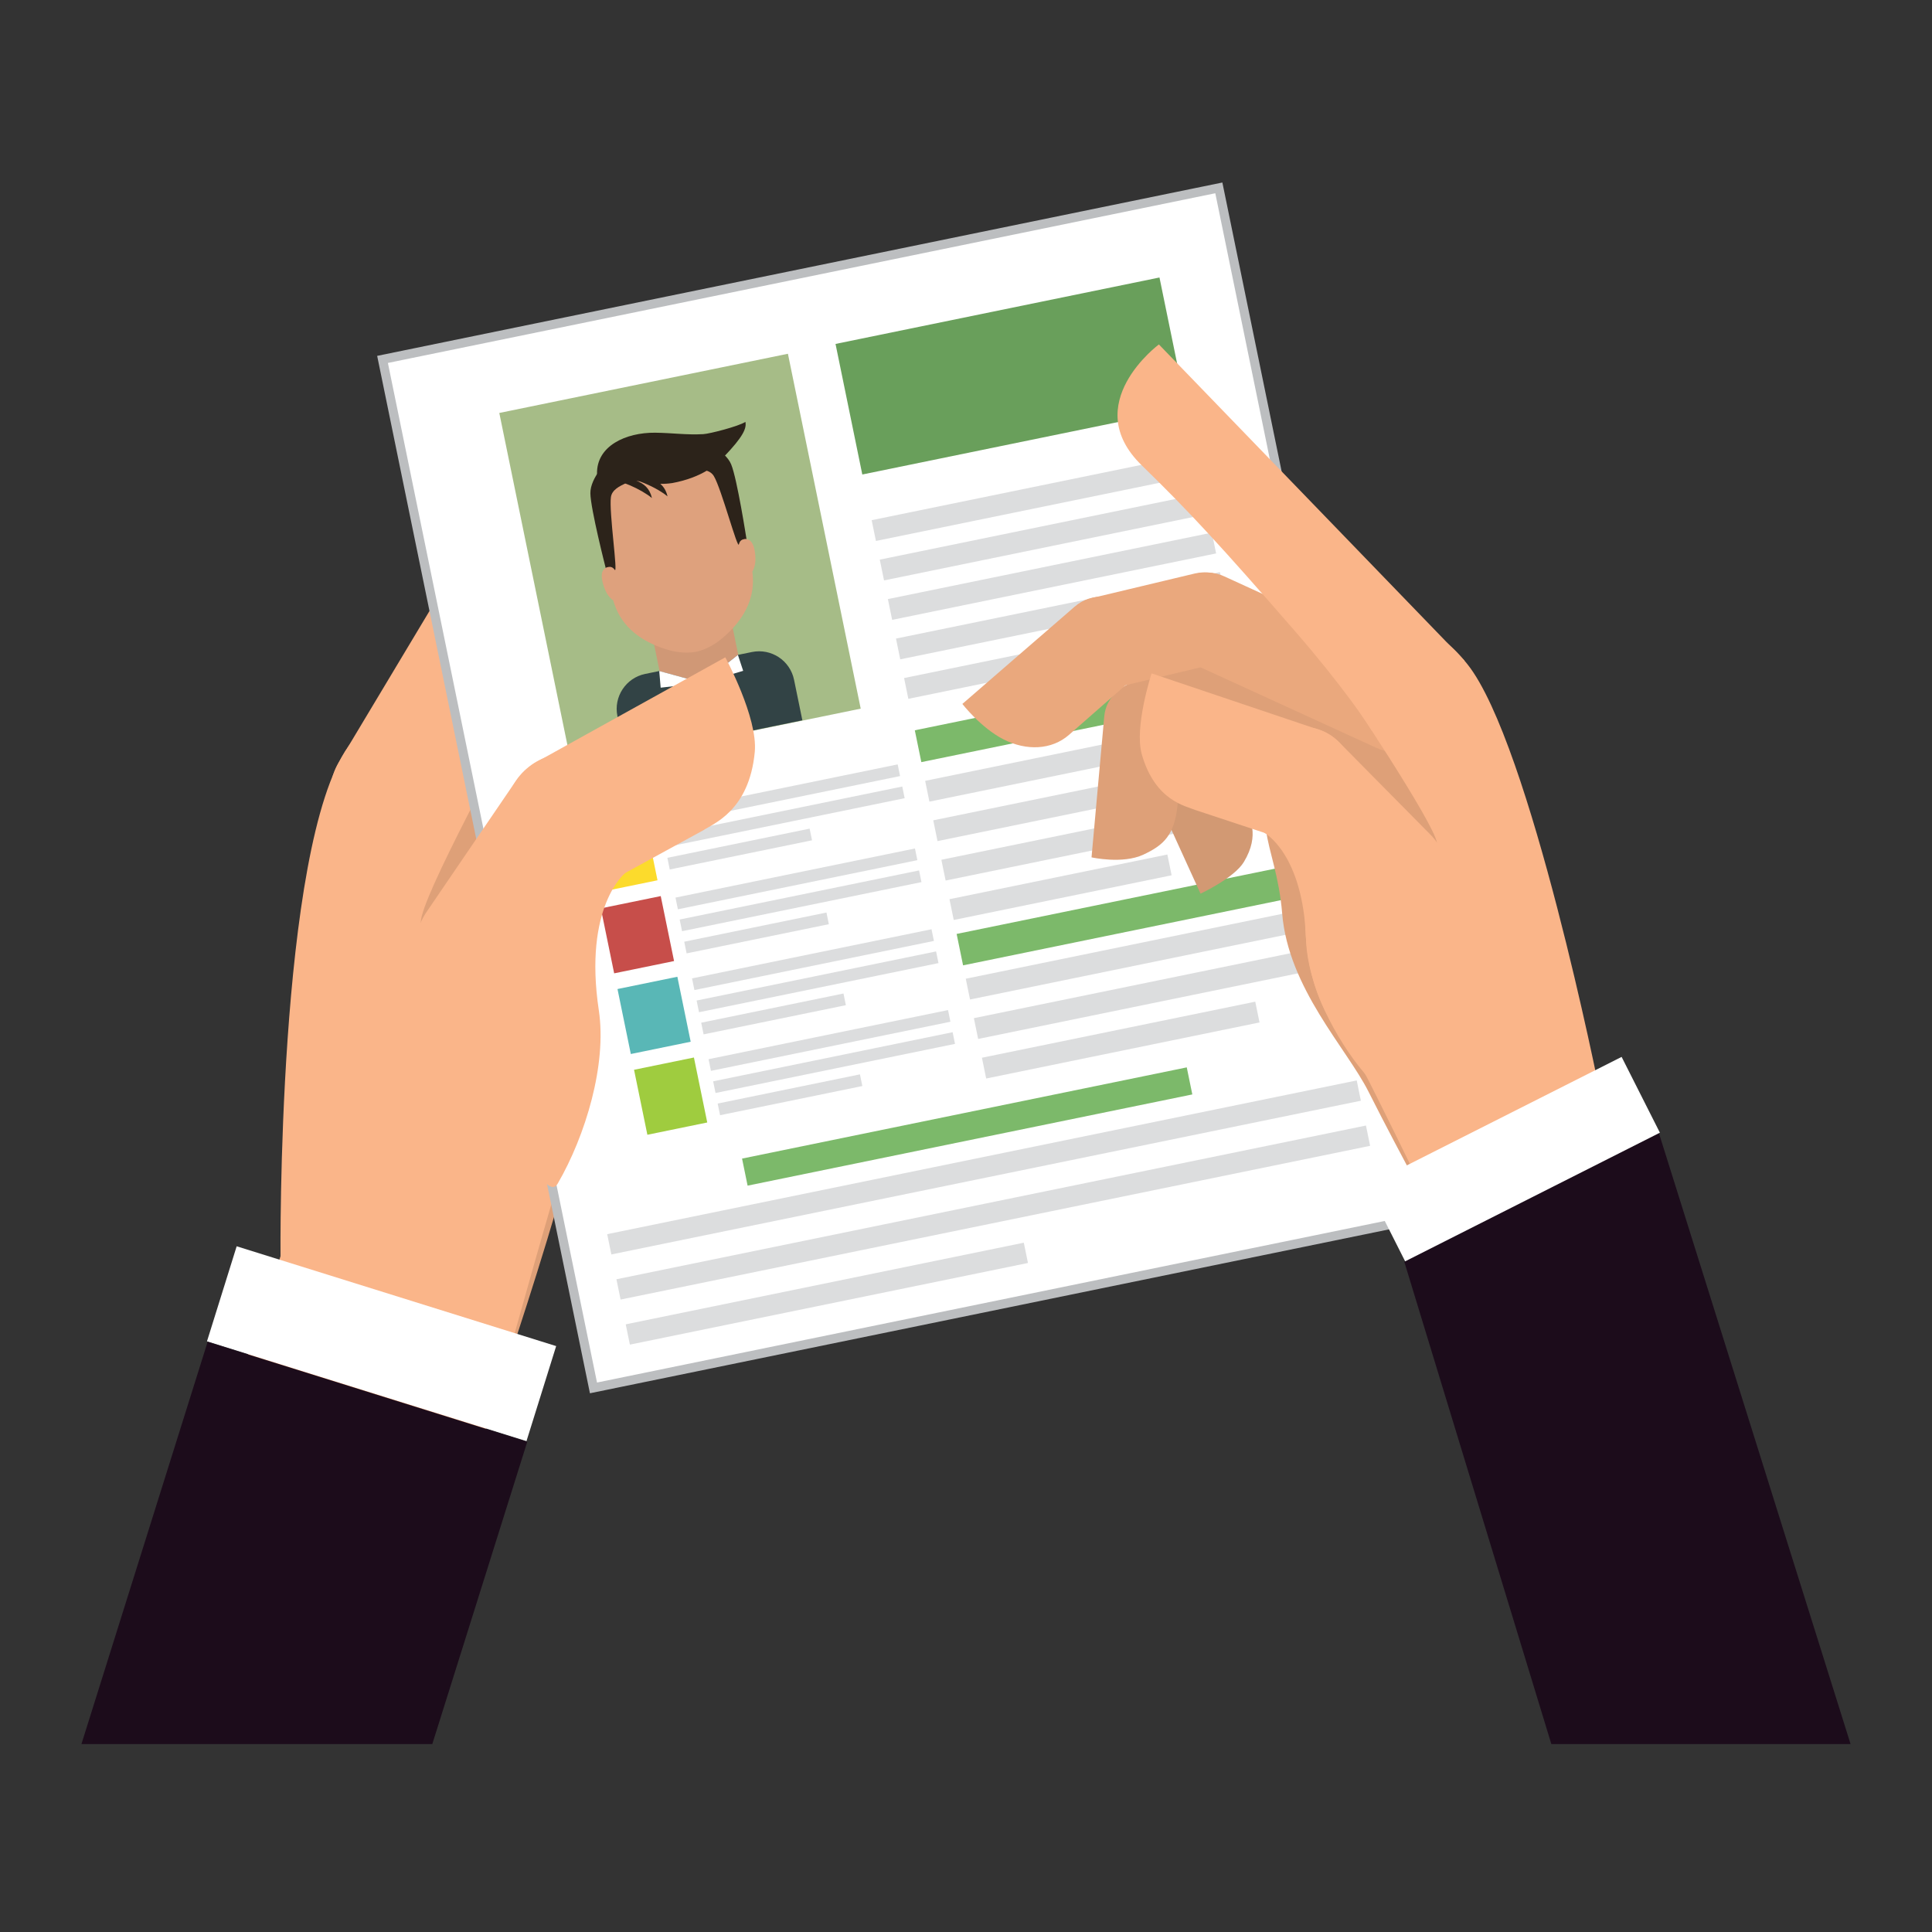 <?xml version="1.0" encoding="utf-8"?>
<!-- Generator: Adobe Illustrator 27.5.0, SVG Export Plug-In . SVG Version: 6.00 Build 0)  -->
<svg version="1.1" id="Capa_1" xmlns="http://www.w3.org/2000/svg" xmlns:xlink="http://www.w3.org/1999/xlink" x="0px" y="0px"
	 viewBox="0 0 425.2 425.2" style="enable-background:new 0 0 425.2 425.2;" xml:space="preserve">
<rect x="0" y="0" width="425.2" height="425.2" fill="#333333" stroke="none"/>
<g id="XMLID_33315_">
	<g id="XMLID_33341_">
		<g id="XMLID_33417_">
			<path id="XMLID_41150_" style="fill:#DEA078;" d="M127.885,152.3c0,0-24.376-10.25-40.104,11.78
				c-15.724,22.03-14.918,112.209-14.918,112.209l37.274,28.497c0,0,6.711-19.599,12.519-39.404
				c3.65-12.471,16.162-31.162,14.149-51.158c-2.009-19.998,6.124-27.873-10.569-37.449c-5.99-3.437-9.306,7.858-9.336,3.981
				C116.856,175.292,123.062,162.498,127.885,152.3z"/>
			<g id="XMLID_33419_">
				<g id="XMLID_33432_">
					<path id="XMLID_41149_" style="fill:#D29973;" d="M144.415,198.82c-5.712-6.458-3.454-11.587-3.194-13.237l4.063-15.768
						c1.251-4.882,6.22-7.827,11.1-6.573l1.998,0.507c4.88,1.251,7.829,6.226,6.577,11.104l-7.594,30.226
						C157.365,205.077,147.724,202.557,144.415,198.82z"/>
					<path id="XMLID_41148_" style="fill:#D29973;" d="M162.241,181.677c-2.722,4.239-8.367,5.474-12.608,2.75l-19.411-12.46
						c-4.241-2.724-5.47-8.367-2.748-12.608l1.114-1.736c2.722-4.241,8.363-5.472,12.608-2.75l19.408,12.459
						c4.241,2.724,5.474,8.365,2.752,12.608L162.241,181.677z"/>
					<path id="XMLID_41147_" style="fill:#D29973;" d="M143.784,158.825c3.194,3.898,2.626,9.646-1.274,12.844l-27.815,22.776
						c-3.896,3.194-9.648,2.622-12.842-1.276l-1.311-1.593c-3.19-3.897-2.618-9.646,1.277-12.842l27.815-22.774
						c3.899-3.196,9.645-2.627,12.838,1.27L143.784,158.825z"/>
				</g>
				<g id="XMLID_33428_">
					<path id="XMLID_33431_" style="fill:#DEA078;" d="M170.556,192.035c-5.946-1.549-9.091-3.706-11.345-11.178l-5.868-21.428
						c-1.426-5.166,1.597-10.511,6.763-11.938l2.117-0.587c5.166-1.43,10.513,1.602,11.939,6.768l10.168,36.569
						C184.33,190.241,176.501,193.581,170.556,192.035z"/>
					<path id="XMLID_33430_" style="fill:#DEA078;" d="M173.333,161.896c-1.604,5.634-7.472,8.904-13.106,7.299l-25.791-7.336
						c-5.63-1.606-8.902-7.474-7.297-13.105l0.657-2.306c1.601-5.637,7.472-8.907,13.106-7.301l25.788,7.338
						c5.634,1.603,8.902,7.472,7.297,13.106L173.333,161.896z"/>
					<path id="XMLID_33429_" style="fill:#DEA078;" d="M144.259,146.756c3.714,4.529,3.053,11.213-1.478,14.927l-32.963,27.609
						c-4.531,3.712-11.215,3.049-14.929-1.478l-1.519-1.859c-3.717-4.529-3.052-11.214,1.478-14.925l32.963-27.609
						c4.531-3.715,11.215-3.053,14.929,1.478L144.259,146.756z"/>
				</g>
				<g id="XMLID_33424_">
					<path id="XMLID_33427_" style="fill:#EAA87D;" d="M201.821,154.909c-5.441,4.163-12.181,5.123-17.462,1.966l-20.347-12.168
						c-5.285-3.16-7.004-10.001-3.844-15.284l1.292-2.163c3.156-5.283,10.001-7.004,15.282-3.843l34.225,20.161
						C210.968,143.579,207.265,150.746,201.821,154.909z"/>
					<path id="XMLID_33426_" style="fill:#EAA87D;" d="M181.957,136.159c-0.327,6.148-5.574,10.866-11.72,10.538l-28.127-1.487
						c-6.146-0.33-10.87-5.574-10.539-11.72l0.134-2.52c0.323-6.142,5.57-10.862,11.717-10.536l28.131,1.493
						c6.146,0.325,10.863,5.571,10.54,11.719L181.957,136.159z"/>
					<path id="XMLID_33425_" style="fill:#EAA87D;" d="M152.73,127.222c3.602,4.993,2.477,11.954-2.51,15.56l-46.254,32.372
						c-4.988,3.604-11.954,2.479-15.556-2.51l-1.474-2.044c-3.602-4.987-2.481-11.954,2.51-15.555l46.25-32.376
						c4.987-3.606,11.954-2.481,15.56,2.512L152.73,127.222z"/>
				</g>
				<g id="XMLID_33420_">
					<path id="XMLID_33423_" style="fill:#FAB589;" d="M191.612,115.455c-3.732,6.878-10.32,11.02-17.302,10.187l-26.887-3.213
						c-6.989-0.837-11.969-7.173-11.134-14.153l0.338-2.859c0.836-6.982,7.171-11.965,14.153-11.132l45.091,5.086
						C195.872,99.371,195.352,108.572,191.612,115.455z"/>
					<path id="XMLID_33422_" style="fill:#FAB589;" d="M162.155,105.151c2.522,6.564-0.754,13.93-7.316,16.453l-30.04,11.551
						c-6.558,2.523-13.93-0.75-16.451-7.312l-1.036-2.689c-2.522-6.566,0.75-13.93,7.32-16.454l30.032-11.553
						c6.566-2.522,13.934,0.754,16.455,7.316L162.155,105.151z"/>
					<path id="XMLID_33421_" style="fill:#FAB589;" d="M127.503,109.448c6.083,3.526,8.155,11.316,4.627,17.399l-33.156,55.321
						c-3.532,6.087-11.323,8.157-17.41,4.631l-2.488-1.443c-6.083-3.528-8.155-11.32-4.627-17.402l33.163-55.321
						c3.524-6.085,11.315-8.157,17.399-4.633L127.503,109.448z"/>
				</g>
			</g>
			<path id="XMLID_33418_" style="fill:#FAB589;" d="M116.763,152.488c0,0-24.38-10.25-40.104,11.782
				c-15.731,22.03-14.922,112.207-14.922,112.207l-14.216,42.913l51.995,17.82l10.621-32.424c0,0,6.094-22.336,11.906-42.141
				c3.65-12.472,13.288-21.131,8.928-46.376c0,0-9.299-15.117-17.283-19.839c-5.946-3.515-21.049,10.454-21.083,6.577
				C92.565,197.542,111.931,162.685,116.763,152.488z"/>
		</g>
		<g id="XMLID_33348_">
			
				<rect id="XMLID_33416_" x="105.427" y="57.869" transform="matrix(0.98 -0.201 0.201 0.98 -30.762 43.579)" style="fill:#FFFFFF;stroke:#BCBEC0;stroke-width:2;stroke-miterlimit:10;" width="187.812" height="230.974"/>
			
				<rect id="XMLID_33415_" x="186.009" y="68.083" transform="matrix(0.98 -0.201 0.201 0.98 -12.089 46.361)" style="fill:#699F5B;" width="72.752" height="29.322"/>
			<g id="XMLID_33408_">
				
					<rect id="XMLID_33413_" x="191.483" y="107.102" transform="matrix(0.98 -0.201 0.201 0.98 -17.341 48.012)" style="fill:#DCDDDE;" width="72.753" height="4.666"/>
				
					<rect id="XMLID_33412_" x="193.262" y="115.786" transform="matrix(0.98 -0.201 0.201 0.98 -19.047 48.541)" style="fill:#DCDDDE;" width="72.754" height="4.666"/>
				
					<rect id="XMLID_33411_" x="195.047" y="124.469" transform="matrix(0.98 -0.201 0.201 0.98 -20.755 49.074)" style="fill:#DCDDDE;" width="72.754" height="4.666"/>
				
					<rect id="XMLID_33410_" x="196.827" y="133.154" transform="matrix(0.98 -0.201 0.201 0.98 -22.464 49.611)" style="fill:#DCDDDE;" width="72.752" height="4.663"/>
				
					<rect id="XMLID_33409_" x="198.608" y="141.836" transform="matrix(0.98 -0.201 0.201 0.98 -24.172 50.147)" style="fill:#DCDDDE;" width="72.751" height="4.666"/>
			</g>
			<g id="XMLID_33402_">
				
					<rect id="XMLID_33407_" x="201.215" y="153.307" transform="matrix(0.98 -0.201 0.201 0.98 -26.672 50.928)" style="fill:#7CB96A;" width="72.752" height="7.148"/>
				
					<rect id="XMLID_33406_" x="203.244" y="164.448" transform="matrix(0.98 -0.201 0.201 0.98 -28.623 51.544)" style="fill:#DCDDDE;" width="72.754" height="4.667"/>
				
					<rect id="XMLID_33405_" x="205.025" y="173.133" transform="matrix(0.98 -0.201 0.201 0.98 -30.331 52.079)" style="fill:#DCDDDE;" width="72.754" height="4.665"/>
				
					<rect id="XMLID_33404_" x="206.806" y="181.815" transform="matrix(0.98 -0.201 0.201 0.98 -32.037 52.609)" style="fill:#DCDDDE;" width="72.751" height="4.666"/>
				
					<rect id="XMLID_33403_" x="208.829" y="192.891" transform="matrix(0.98 -0.201 0.201 0.98 -34.459 50.839)" style="fill:#DCDDDE;" width="48.93" height="4.666"/>
			</g>
			<g id="XMLID_33397_">
				
					<rect id="XMLID_33401_" x="210.397" y="198.122" transform="matrix(0.98 -0.201 0.201 0.98 -35.473 53.674)" style="fill:#7CB96A;" width="72.75" height="7.054"/>
				
					<rect id="XMLID_33400_" x="212.172" y="207.985" transform="matrix(0.98 -0.201 0.201 0.98 -37.186 54.223)" style="fill:#DCDDDE;" width="72.754" height="4.666"/>
				
					<rect id="XMLID_33399_" x="213.955" y="216.666" transform="matrix(0.98 -0.201 0.201 0.98 -38.891 54.753)" style="fill:#DCDDDE;" width="72.752" height="4.667"/>
				
					<rect id="XMLID_33398_" x="215.849" y="226.494" transform="matrix(0.98 -0.201 0.201 0.98 -40.954 54.211)" style="fill:#DCDDDE;" width="61.386" height="4.666"/>
			</g>
			<g id="XMLID_33374_">
				
					<rect id="XMLID_33396_" x="117.181" y="83.536" transform="matrix(0.98 -0.201 0.201 0.98 -21.741 32.573)" style="fill:#A6BC87;" width="64.817" height="79.698"/>
				<g id="XMLID_33375_">
					
						<rect id="XMLID_33393_" x="144.773" y="139.139" transform="matrix(0.98 -0.201 0.201 0.98 -26.047 33.81)" style="fill:#D09876;" width="17.675" height="12.276"/>
					<path id="XMLID_33392_" style="fill:#324345;" d="M176.587,158.526l-1.827-8.905c-0.869-4.252-5.021-6.993-9.273-6.122
						l-3.086,0.631l-7.747,6.163l-9.592-2.601l-3.064,0.626c-4.248,0.873-6.989,5.026-6.116,9.273l1.827,8.909L176.587,158.526z"/>
					<g id="XMLID_33389_">
						<polygon id="XMLID_33391_" style="fill:#FFFFFF;" points="145.403,151.346 145.087,147.682 154.654,150.293 						"/>
						<polygon id="XMLID_33390_" style="fill:#FFFFFF;" points="163.559,147.634 162.4,144.13 154.654,150.293 						"/>
					</g>
					<g id="XMLID_33376_">
						<path id="XMLID_33386_" style="fill:#DEA17D;" d="M161.342,106.386c-1.426-6.945-8.842-8.913-8.842-8.913
							s-3.376-0.893-8.645,0.184c-5.27,1.081-8.033,3.235-8.033,3.235s-6.046,4.733-4.62,11.676
							c1.422,6.945,2.373,16.481,4.367,21.307c1.998,4.837,6.432,7.769,11.928,9.282c0,0,2.934,0.85,5.734,0.277
							c2.808-0.577,5.169-2.512,5.169-2.512c4.46-3.554,7.375-7.999,7.312-13.226C165.642,122.472,162.764,113.331,161.342,106.386z
							"/>
						<path id="XMLID_33385_" style="fill:#2C231A;" d="M133.742,101.43c0,0-3.847,3.684-3.81,7.13
							c0.037,3.442,3.376,16.461,3.376,16.461s1.173-0.798,1.968,0.379c0.798,1.166-1.278-12.777-0.824-15.984
							c0.453-3.212,6.492-3.118,5.322-5.55C138.607,101.436,133.742,101.43,133.742,101.43z"/>
						<path id="XMLID_33384_" style="fill:#2C231A;" d="M154.605,97.152c0,0,4.995,1.87,6.313,5.05
							c1.322,3.183,3.376,16.463,3.376,16.463s-1.389-0.269-1.66,1.122c-0.271,1.392-3.851-12.244-5.533-15.016
							c-1.682-2.774-7.189-0.308-7.075-3.004C150.145,99.07,154.605,97.152,154.605,97.152z"/>
						<path id="XMLID_33383_" style="fill:#2C231A;" d="M154.787,95.546c-3.621,0.212-6.889-0.277-10.603-0.314
							c-6.447-0.061-12.946,2.912-12.786,9.071c0.041,1.554,1.909,0.966,1.909,0.966c3.186,0.356,7.728,2.345,10.175,4.345
							c-0.509-2.193-1.816-3.209-3.446-3.814c0.275,0.06,0.55,0.113,0.824,0.167c2.277,0.841,4.557,2.052,6.053,3.277
							c-0.293-1.265-0.858-2.128-1.59-2.757c0.876,0.017,1.719-0.039,2.544-0.162l-0.004,0.007c6.818-1.25,9.874-4.154,11.442-5.79
							c4.267-4.449,5.036-6.28,4.746-7.691C162.53,93.838,156.21,95.466,154.787,95.546z"/>
						<path id="XMLID_33380_" style="fill:#DEA17D;" d="M162.419,120.998c0,0,0.108-2.501,1.875-2.332
							c1.771,0.165,1.998,3.294,1.954,4.726c-0.041,1.424-0.661,2.397-0.661,2.397L162.419,120.998z"/>
						<path id="XMLID_33377_" style="fill:#DEA17D;" d="M135.914,126.434c0,0-1.088-2.256-2.652-1.406
							c-1.56,0.851-0.535,3.814,0.067,5.11c0.598,1.298,1.552,1.948,1.552,1.948L135.914,126.434z"/>
					</g>
				</g>
			</g>
			
				<rect id="XMLID_33373_" x="129.869" y="180.568" transform="matrix(0.98 -0.201 0.201 0.98 -34.969 31.285)" style="fill:#FCDB2C;" width="13.445" height="14.593"/>
			
				<rect id="XMLID_33372_" x="133.51" y="198.332" transform="matrix(0.98 -0.201 0.201 0.98 -38.47 32.385)" style="fill:#C74E4A;" width="13.45" height="14.592"/>
			
				<rect id="XMLID_33371_" x="137.157" y="216.096" transform="matrix(0.98 -0.201 0.201 0.98 -41.95 33.464)" style="fill:#59B7B6;" width="13.445" height="14.592"/>
			
				<rect id="XMLID_33370_" x="140.798" y="233.86" transform="matrix(0.98 -0.201 0.201 0.98 -45.445 34.558)" style="fill:#9FCC3F;" width="13.447" height="14.594"/>
			<g id="XMLID_33366_">
				
					<rect id="XMLID_33369_" x="144.503" y="173.551" transform="matrix(0.98 -0.201 0.201 0.98 -31.64 38.005)" style="fill:#DCDDDE;" width="53.781" height="2.623"/>
				
					<rect id="XMLID_33368_" x="145.505" y="178.433" transform="matrix(0.98 -0.201 0.201 0.98 -32.591 38.292)" style="fill:#DCDDDE;" width="53.78" height="2.621"/>
				
					<rect id="XMLID_33367_" x="146.73" y="185.507" transform="matrix(0.98 -0.201 0.201 0.98 -34.207 36.487)" style="fill:#DCDDDE;" width="31.95" height="2.618"/>
			</g>
			<g id="XMLID_33362_">
				
					<rect id="XMLID_33365_" x="148.299" y="192.061" transform="matrix(0.98 -0.201 0.201 0.98 -35.274 39.134)" style="fill:#DCDDDE;" width="53.78" height="2.625"/>
				<polygon id="XMLID_33364_" style="fill:#DCDDDE;" points="202.798,194.138 150.108,204.941 149.585,202.372 202.267,191.568 
									"/>
				<polygon id="XMLID_33363_" style="fill:#DCDDDE;" points="182.413,203.4 151.111,209.821 150.587,207.253 181.89,200.832 				
					"/>
			</g>
			<g id="XMLID_33358_">
				
					<rect id="XMLID_33361_" x="151.94" y="209.827" transform="matrix(0.98 -0.201 0.201 0.98 -38.772 40.232)" style="fill:#DCDDDE;" width="53.782" height="2.622"/>
				
					<rect id="XMLID_33360_" x="152.943" y="214.708" transform="matrix(0.98 -0.201 0.201 0.98 -39.728 40.528)" style="fill:#DCDDDE;" width="53.78" height="2.623"/>
				
					<rect id="XMLID_33359_" x="154.168" y="221.781" transform="matrix(0.98 -0.201 0.201 0.98 -41.341 38.72)" style="fill:#DCDDDE;" width="31.952" height="2.62"/>
			</g>
			<g id="XMLID_33354_">
				
					<rect id="XMLID_33357_" x="155.585" y="227.592" transform="matrix(0.98 -0.201 0.201 0.98 -42.279 41.342)" style="fill:#DCDDDE;" width="53.781" height="2.62"/>
				
					<rect id="XMLID_33356_" x="156.586" y="232.473" transform="matrix(0.98 -0.201 0.201 0.98 -43.23 41.63)" style="fill:#DCDDDE;" width="53.779" height="2.622"/>
				
					<rect id="XMLID_33355_" x="157.807" y="239.547" transform="matrix(0.98 -0.201 0.201 0.98 -44.854 39.834)" style="fill:#DCDDDE;" width="31.954" height="2.62"/>
			</g>
			<g id="XMLID_33349_">
				
					<rect id="XMLID_33353_" x="162.818" y="244.81" transform="matrix(0.98 -0.201 0.201 0.98 -45.456 47.797)" style="fill:#7CB96A;" width="99.871" height="6.077"/>
				
					<rect id="XMLID_33352_" x="132.297" y="254.579" transform="matrix(0.98 -0.201 0.201 0.98 -47.188 48.722)" style="fill:#DCDDDE;" width="168.323" height="4.556"/>
				
					<rect id="XMLID_33351_" x="134.33" y="264.499" transform="matrix(0.98 -0.201 0.201 0.98 -49.142 49.335)" style="fill:#DCDDDE;" width="168.324" height="4.558"/>
				
					<rect id="XMLID_33350_" x="137.17" y="282.348" transform="matrix(0.98 -0.201 0.201 0.98 -53.467 42.334)" style="fill:#DCDDDE;" width="89.398" height="4.555"/>
			</g>
		</g>
		<path id="XMLID_33347_" style="fill:#FAB589;" d="M166.114,165.482c-1.222,13.018-9.24,15.83-11.338,17.254l-21.665,11.847
			c-6.696,3.673-15.107,1.227-18.78-5.472l-1.504-2.744c-3.68-6.699-1.229-15.107,5.47-18.782l41.329-22.919
			C159.626,144.665,166.823,157.943,166.114,165.482z"/>
		<path id="XMLID_33346_" style="fill:#FAB589;" d="M135.376,169.942c6.313,4.302,6.525,15.876,2.221,22.189
			c0,0-9.247,7.351-5.804,30.237c1.79,11.932-2.934,27.572-9.05,38.119c-4.003,6.907-18.308-35.824-22.646-38.782l-2.585-1.76
			c-6.317-4.306-7.947-12.911-3.643-19.226l19.697-28.9c4.304-6.311,12.912-7.942,19.226-3.639L135.376,169.942z"/>
		
			<rect id="XMLID_33345_" x="73.178" y="258.984" transform="matrix(0.298 -0.954 0.954 0.298 -223.324 287.839)" style="fill:#FFFFFF;" width="21.927" height="73.706"/>
		<polygon id="XMLID_33342_" style="fill:#1C0C1B;" points="95.142,383.842 116.043,317.301 45.698,295.301 17.92,383.842 		"/>
	</g>
	<g id="XMLID_33316_">
		<polygon id="XMLID_33338_" style="fill:#1C0C1B;" points="407.28,383.842 365.1,249.385 309.053,277.67 341.422,383.842 		"/>
		<g id="XMLID_33318_">
			<g id="XMLID_33320_">
				<path id="XMLID_33337_" style="fill:#DEA078;" d="M280.22,149.667c0,0,18.182-11.893,34.147,3.578
					c15.972,15.477,28.677,88.46,28.677,88.46l-25.903,28.549c0,0-8.319-14.84-15.95-29.986
					c-4.798-9.535-17.67-22.785-19.007-39.242c-1.341-16.457-9.076-21.615,2.993-31.824c4.334-3.667,8.679,4.974,8.133,1.833
					C292.539,166.613,285.631,157.193,280.22,149.667z"/>
				<g id="XMLID_33324_">
					<g id="XMLID_33333_">
						<path id="XMLID_33336_" style="fill:#D29973;" d="M273.755,189.704c3.661-6.063,1.073-9.869,0.62-11.165l-5.619-12.142
							c-1.734-3.762-6.187-5.403-9.942-3.671l-1.541,0.709c-3.762,1.734-5.403,6.187-3.673,9.947l10.617,23.298
							C264.218,196.68,271.634,193.219,273.755,189.704z"/>
						<path id="XMLID_33335_" style="fill:#D29973;" d="M256.813,178.493c2.826,3.027,7.568,3.183,10.591,0.355l13.841-12.942
							c3.023-2.828,3.182-7.569,0.357-10.591l-1.159-1.239c-2.83-3.021-7.572-3.183-10.591-0.358l-13.845,12.942
							c-3.023,2.83-3.179,7.574-0.353,10.597L256.813,178.493z"/>
						<path id="XMLID_33334_" style="fill:#D29973;" d="M268.34,157.299c-2.002,3.621-0.691,8.181,2.926,10.187l25.851,14.281
							c3.624,2.005,8.189,0.694,10.19-2.93l0.821-1.482c2.002-3.623,0.694-8.187-2.926-10.188l-25.854-14.283
							c-3.621-2.004-8.181-0.694-10.187,2.93L268.34,157.299z"/>
					</g>
					<g id="XMLID_33329_">
						<path id="XMLID_33332_" style="fill:#DEA078;" d="M251.629,188.094c4.572-2.13,6.796-4.341,7.509-10.714l1.571-18.18
							c0.386-4.386-2.848-8.257-7.234-8.645l-1.798-0.161c-4.382-0.384-8.256,2.852-8.645,7.236l-2.804,31.059
							C240.228,188.689,247.054,190.226,251.629,188.094z"/>
						<path id="XMLID_33331_" style="fill:#DEA078;" d="M244.922,164.154c2.128,4.311,7.353,6.088,11.665,3.955l19.753-9.746
							c4.319-2.132,6.091-7.359,3.959-11.672l-0.873-1.764c-2.132-4.317-7.349-6.087-11.668-3.957l-19.753,9.747
							c-4.312,2.13-6.09,7.357-3.955,11.668L244.922,164.154z"/>
						<path id="XMLID_33330_" style="fill:#DEA078;" d="M266.168,147.612c-2.328,4.211-0.806,9.516,3.409,11.843l30.723,17.428
							c4.211,2.33,9.511,0.804,11.843-3.404l0.951-1.729c2.332-4.208,0.806-9.511-3.402-11.839l-30.727-17.428
							c-4.211-2.33-9.514-0.808-11.843,3.404L266.168,147.612z"/>
					</g>
					<g id="XMLID_33325_">
						<path id="XMLID_33328_" style="fill:#EAA87D;" d="M220.865,162.726c5.013,2.559,10.602,2.338,14.402-0.999l14.639-12.846
							c3.803-3.333,4.174-9.115,0.847-12.916l-1.37-1.56c-3.331-3.795-9.117-4.176-12.92-0.841L211.8,154.922
							C211.8,154.922,215.851,160.169,220.865,162.726z"/>
						<path id="XMLID_33327_" style="fill:#EAA87D;" d="M234.141,144.635c1.173,4.917,6.113,7.953,11.03,6.781l22.505-5.374
							c4.924-1.172,7.955-6.109,6.785-11.028l-0.479-2.013c-1.177-4.917-6.116-7.953-11.03-6.783l-22.512,5.374
							c-4.917,1.172-7.951,6.107-6.781,11.03L234.141,144.635z"/>
						<path id="XMLID_33326_" style="fill:#EAA87D;" d="M256.434,133.084c-2.176,4.566-0.23,10.029,4.334,12.203l42.165,19.305
							c4.564,2.173,10.027,0.236,12.196-4.332l0.891-1.868c2.173-4.564,0.23-10.029-4.334-12.201l-42.165-19.307
							c-4.564-2.174-10.027-0.234-12.199,4.332L256.434,133.084z"/>
					</g>
				</g>
				<path id="XMLID_33323_" style="fill:#FAB589;" d="M251.283,165.981c2.915,10.341,9.812,11.425,11.713,12.263l19.263,6.367
					c5.957,1.975,12.393-1.25,14.372-7.206l0.806-2.442c1.98-5.955-1.248-12.387-7.201-14.364l-36.791-12.4
					C253.445,148.199,249.59,159.995,251.283,165.981z"/>
				<path id="XMLID_33322_" style="fill:#FAB589;" d="M276.785,165.033c-4.467,4.415-2.923,13.794,1.486,18.26
					c0,0,8.56,4.57,9.173,23.571c0.312,9.906,6.451,21.845,12.957,29.46c4.26,4.989,9.488-31.657,12.556-34.688l1.827-1.809
					c4.464-4.412,4.508-11.609,0.097-16.071l-20.195-20.434c-4.416-4.466-11.609-4.507-16.077-0.095L276.785,165.033z"/>
				<path id="XMLID_33321_" style="fill:#FAB589;" d="M291.651,145.597c0,0,15.285-19.56,31.314,0.6
					c13.841,17.408,29.093,94.015,29.093,94.015l-34.916,30.042c0,0-8.233-17.146-15.857-32.292
					c-4.798-9.533-13.863-15.102-14.082-36.145c0,0,5.281-13.594,11.026-18.591c4.282-3.721,18.553,5.327,18.008,2.193
					C315.463,180.994,297.062,153.121,291.651,145.597z"/>
			</g>
			<path id="XMLID_33319_" style="fill:#FAB589;" d="M255.053,75.802l67.247,69.585l-20.414,15.386
				c-0.591-1.197-6.822-10.298-16.767-21.738c-16.425-18.893-23.37-26.43-33.876-36.659
				C237.409,88.895,255.053,75.802,255.053,75.802z"/>
		</g>
		
			<rect id="XMLID_33317_" x="301.48" y="245.851" transform="matrix(0.893 -0.451 0.451 0.893 -79.275 177.341)" style="fill:#FFFFFF;" width="62.781" height="18.678"/>
	</g>
</g>
</svg>
